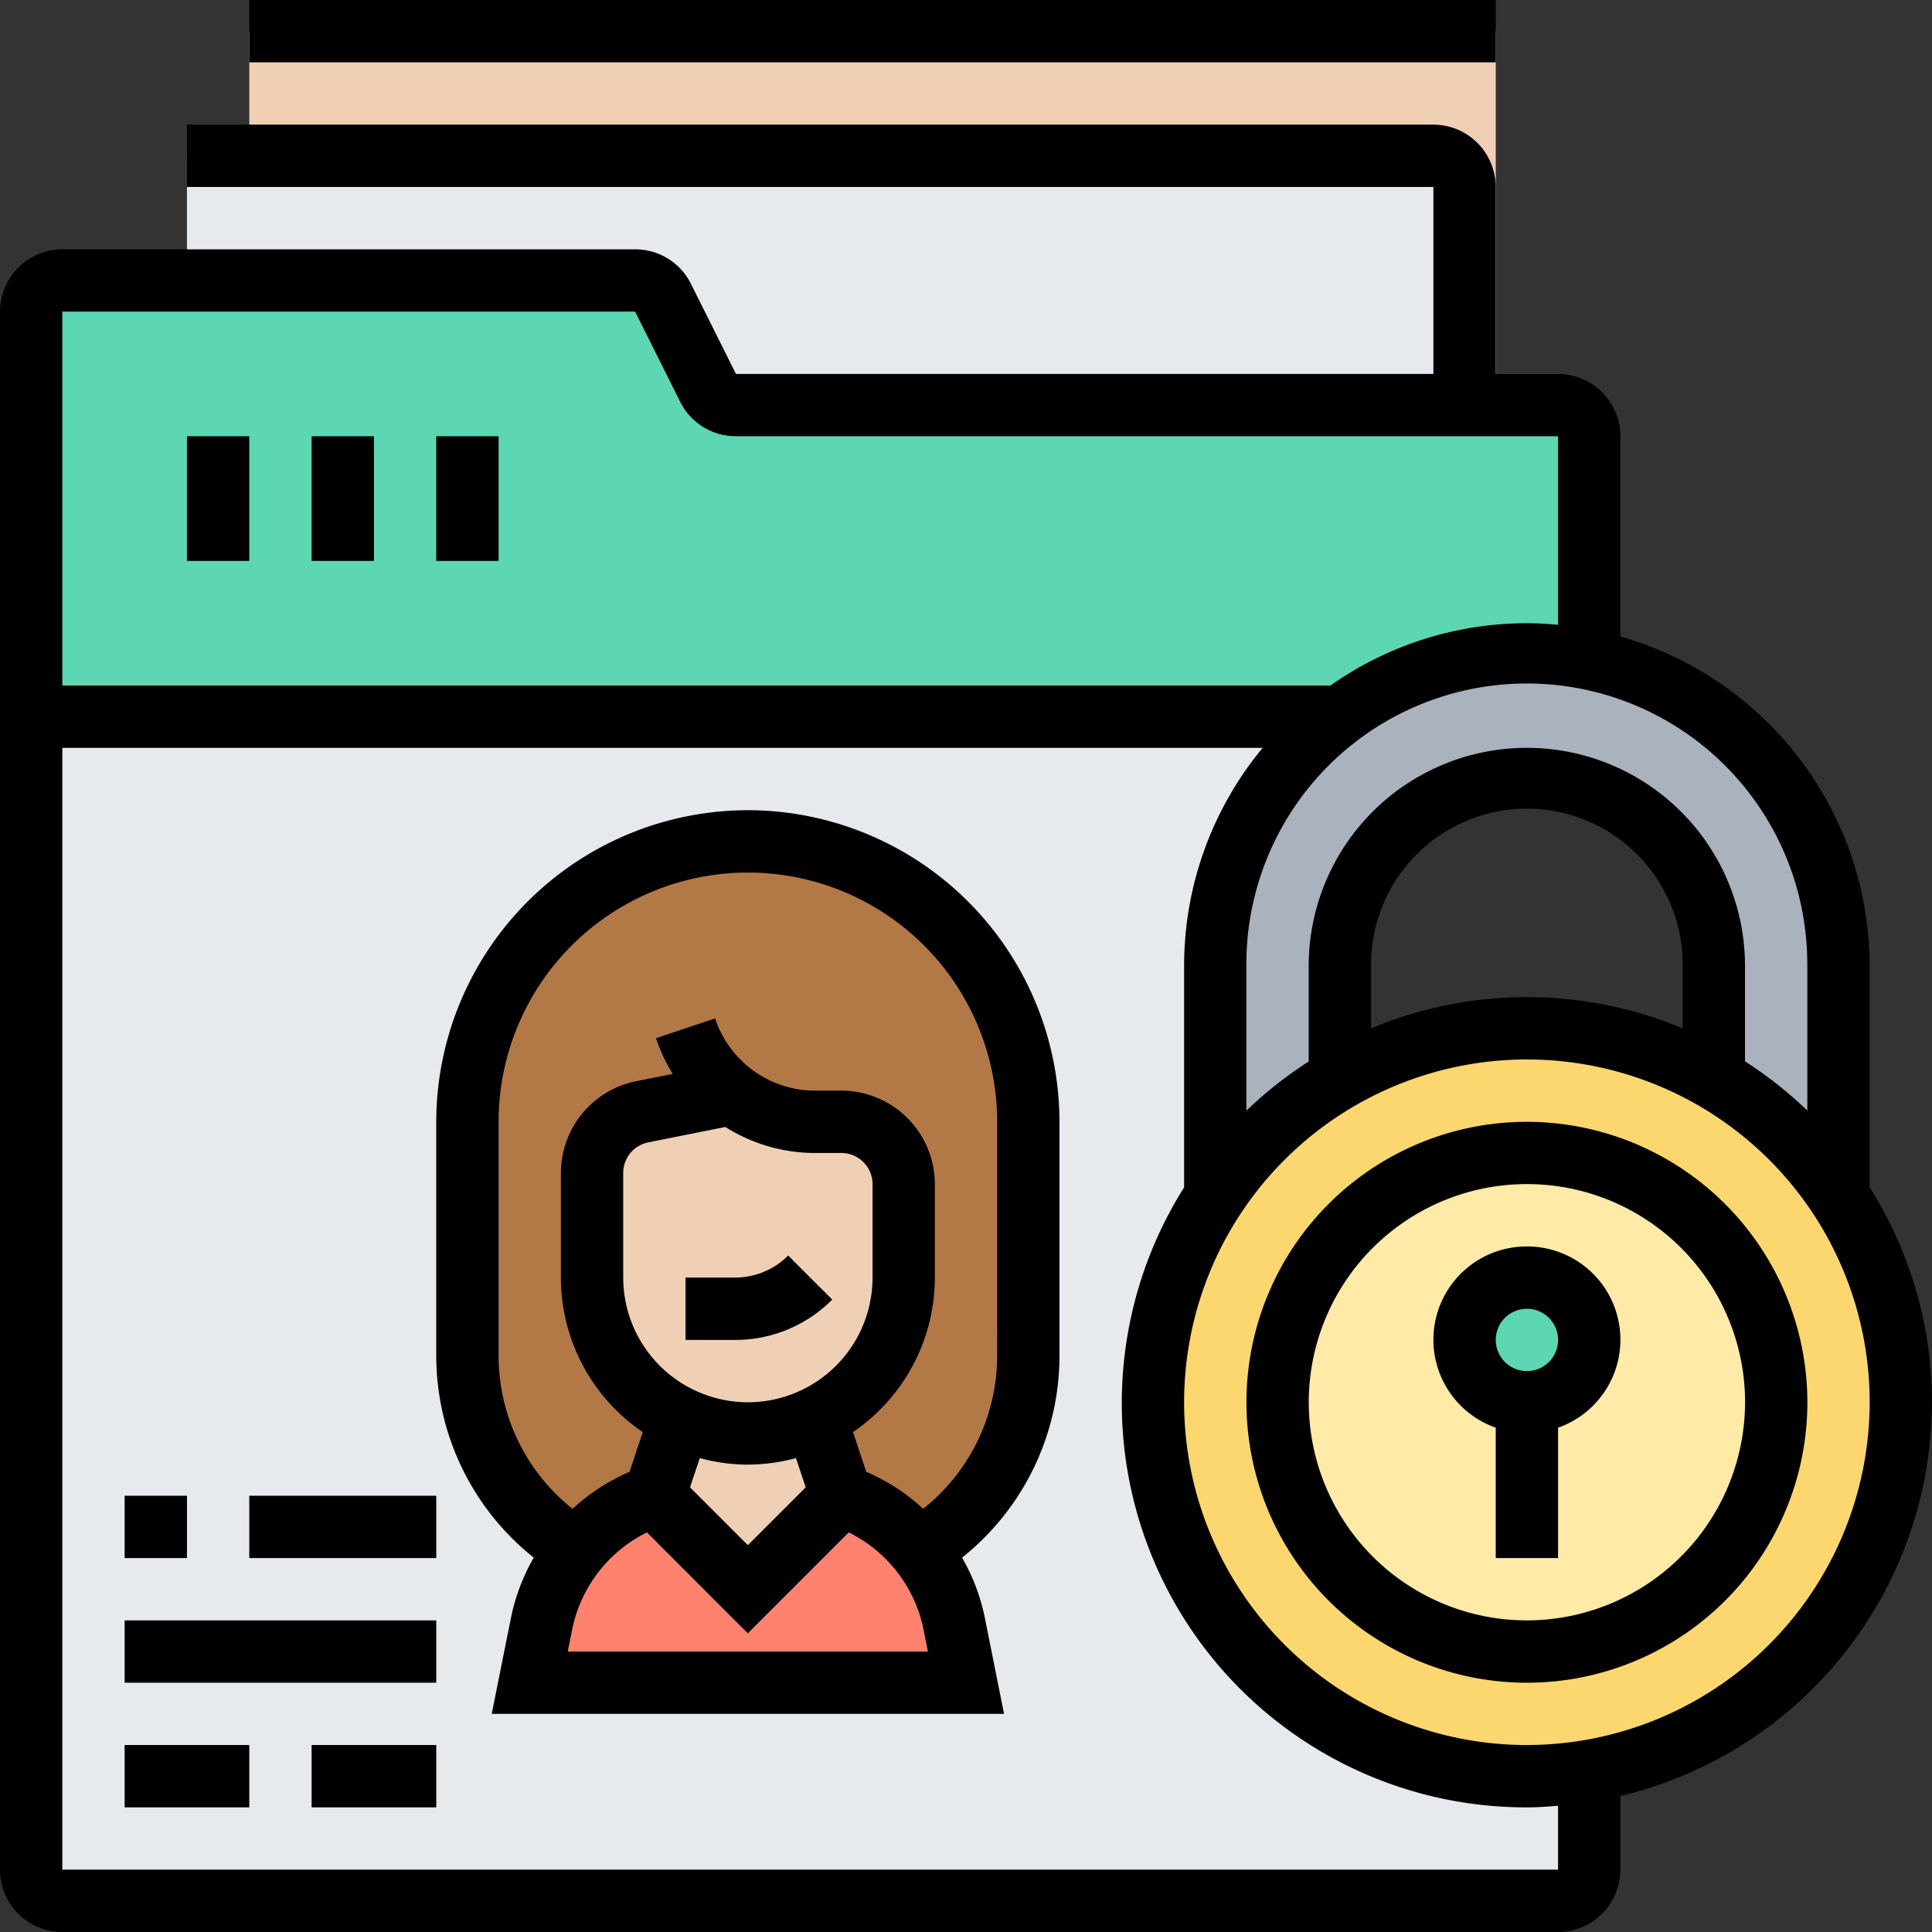 <svg xmlns="http://www.w3.org/2000/svg" width="129.302" height="129.302" viewBox="0 0 129.302 129.302">
  <rect x="0" y="0" width="129.302" height="129.302" fill="#333333" stroke="none"/>
  <g id="Grupo_131971" data-name="Grupo 131971" transform="translate(-1692.575 10195.004)">
    <g id="informacion-personal" transform="translate(1692.575 -10195.004)">
      <g id="Grupo_129768" data-name="Grupo 129768" transform="translate(2.086 2.086)">
        <g id="Grupo_129756" data-name="Grupo 129756" transform="translate(14.599)">
          <path id="Trazado_195055" data-name="Trazado 195055" d="M91.421,1V26.026H89.335v-14.6A2.092,2.092,0,0,0,87.25,9.342H8V1Z" transform="translate(-8 -1)" fill="#f0d0b4"/>
        </g>
        <g id="Grupo_129757" data-name="Grupo 129757" transform="translate(10.428 8.342)">
          <path id="Trazado_195056" data-name="Trazado 195056" d="M91.506,7.086v14.6H42.747a2.092,2.092,0,0,1-1.877-1.147l-3-6.048a2.092,2.092,0,0,0-1.877-1.147H6V5H89.421a2.092,2.092,0,0,1,2.086,2.086Z" transform="translate(-6 -5)" fill="#e6e9ed"/>
        </g>
        <g id="Grupo_129758" data-name="Grupo 129758" transform="translate(0 45.881)">
          <path id="Trazado_195057" data-name="Trazado 195057" d="M1,100.164V23H88.592A20.836,20.836,0,0,0,80.25,39.684v15.37a24.681,24.681,0,0,0-4.171,13.827,25,25,0,0,0,29.2,24.672v6.611a2.092,2.092,0,0,1-2.086,2.086H3.086A2.092,2.092,0,0,1,1,100.164Z" transform="translate(-1 -23)" fill="#e6e9ed"/>
        </g>
        <g id="Grupo_129759" data-name="Grupo 129759" transform="translate(0 16.684)">
          <path id="Trazado_195058" data-name="Trazado 195058" d="M105.276,19.428V34.443A20.9,20.9,0,0,0,88.592,38.2H1V11.086A2.092,2.092,0,0,1,3.086,9H41.417a2.092,2.092,0,0,1,1.877,1.147l3,6.048a2.092,2.092,0,0,0,1.877,1.147H103.19a2.092,2.092,0,0,1,2.086,2.086Z" transform="translate(-1 -9)" fill="#5cd6b3"/>
        </g>
        <g id="Grupo_129760" data-name="Grupo 129760" transform="translate(29.197 54.224)">
          <path id="Trazado_195059" data-name="Trazado 195059" d="M23.342,56.2a10.435,10.435,0,0,0,5.9,9.406L27.513,70.8a11.4,11.4,0,0,0-4.922,3.253,4.37,4.37,0,0,0-.292.355A15.123,15.123,0,0,1,15,61.474V45.77a18.77,18.77,0,0,1,37.539,0v15.7a15.123,15.123,0,0,1-7.3,12.93A11.142,11.142,0,0,0,40.026,70.8L38.3,65.6l2.857-2.023A10.473,10.473,0,0,0,44.2,56.2V49.941a4.183,4.183,0,0,0-4.171-4.171H38.274a9.066,9.066,0,0,1-5.527-1.877L26.7,45.1a4.173,4.173,0,0,0-3.358,4.088Z" transform="translate(-15 -27)" fill="#b27946"/>
        </g>
        <g id="Grupo_129761" data-name="Grupo 129761" transform="translate(33.368 98.019)">
          <path id="Trazado_195060" data-name="Trazado 195060" d="M31.6,54.257,37.855,48a11.142,11.142,0,0,1,5.214,3.608A11.3,11.3,0,0,1,45.4,56.551l.792,3.962H17l.792-3.962a11.3,11.3,0,0,1,2.336-4.943,4.368,4.368,0,0,1,.292-.355A11.4,11.4,0,0,1,25.342,48Z" transform="translate(-17 -48)" fill="#ff826e"/>
        </g>
        <g id="Grupo_129762" data-name="Grupo 129762" transform="translate(41.71 92.826)">
          <path id="Trazado_195061" data-name="Trazado 195061" d="M22.731,45.51a10.532,10.532,0,0,0,9.051,0L33.513,50.7,27.257,56.96,21,50.7Z" transform="translate(-21 -45.51)" fill="#f0d0b4"/>
        </g>
        <g id="Grupo_129763" data-name="Grupo 129763" transform="translate(37.539 71.116)">
          <path id="Trazado_195062" data-name="Trazado 195062" d="M36.81,54.787,33.953,56.81A10.428,10.428,0,0,1,19,47.4V40.4a4.173,4.173,0,0,1,3.358-4.088l6.048-1.21a9.066,9.066,0,0,0,5.527,1.877h1.752a4.183,4.183,0,0,1,4.171,4.171V47.4A10.473,10.473,0,0,1,36.81,54.787Z" transform="translate(-19 -35.1)" fill="#f0d0b4"/>
        </g>
        <g id="Grupo_129764" data-name="Grupo 129764" transform="translate(79.25 41.71)">
          <path id="Trazado_195063" data-name="Trazado 195063" d="M80.71,41.855V57.2a25.421,25.421,0,0,0-8.342-7.842V41.855A12.532,12.532,0,0,0,59.855,29.342,12.523,12.523,0,0,0,47.342,41.855v7.508A24.875,24.875,0,0,0,39,57.225V41.855a20.855,20.855,0,0,1,41.71,0Z" transform="translate(-39 -21)" fill="#aab2bd"/>
        </g>
        <g id="Grupo_129765" data-name="Grupo 129765" transform="translate(75.079 66.737)">
          <path id="Trazado_195064" data-name="Trazado 195064" d="M74.539,36.337a25.422,25.422,0,0,1,8.342,7.842A25.03,25.03,0,1,1,37,58.026,25.048,25.048,0,0,1,74.539,36.337Z" transform="translate(-37 -33)" fill="#fcd770"/>
        </g>
        <g id="Grupo_129766" data-name="Grupo 129766" transform="translate(83.421 75.079)">
          <path id="Trazado_195065" data-name="Trazado 195065" d="M57.684,37A16.684,16.684,0,1,1,41,53.684,16.68,16.68,0,0,1,57.684,37Z" transform="translate(-41 -37)" fill="#ffeaa7"/>
        </g>
        <g id="Grupo_129767" data-name="Grupo 129767" transform="translate(96.427 82.993)">
          <ellipse id="Elipse_6226" data-name="Elipse 6226" cx="3.918" cy="4.478" rx="3.918" ry="4.478" transform="translate(0 0)" fill="#5cd6b3"/>
        </g>
      </g>
      <g id="Grupo_129769" data-name="Grupo 129769">
        <path id="Trazado_195066" data-name="Trazado 195066" d="M52.257,40a6.241,6.241,0,0,0-2.086,12.129v8.726h4.171V52.129A6.241,6.241,0,0,0,52.257,40Zm0,8.342a2.086,2.086,0,1,1,2.086-2.086A2.088,2.088,0,0,1,52.257,48.342Z" transform="translate(49.934 43.421)"/>
        <path id="Trazado_195067" data-name="Trazado 195067" d="M58.77,36a18.77,18.77,0,1,0,18.77,18.77A18.791,18.791,0,0,0,58.77,36Zm0,33.368a14.6,14.6,0,1,1,14.6-14.6A14.616,14.616,0,0,1,58.77,69.368Z" transform="translate(43.421 39.079)"/>
        <path id="Trazado_195068" data-name="Trazado 195068" d="M129.3,89.506a26.9,26.9,0,0,0-4.171-14.382V60.309a22.969,22.969,0,0,0-16.684-22.052v-13.4a4.175,4.175,0,0,0-4.171-4.171H100.1V8.171A4.175,4.175,0,0,0,95.934,4H12.513V8.171H95.934V20.684H49.256l-3.018-6.038a4.15,4.15,0,0,0-3.731-2.3H4.171A4.175,4.175,0,0,0,0,16.513V120.789a4.175,4.175,0,0,0,4.171,4.171h100.1a4.175,4.175,0,0,0,4.171-4.171v-4.928A27.141,27.141,0,0,0,129.3,89.506Zm-8.342-29.2v9.679a27.22,27.22,0,0,0-4.171-3.291V60.309a14.6,14.6,0,1,0-29.2,0V66.7a27.22,27.22,0,0,0-4.171,3.291V60.309a18.77,18.77,0,1,1,37.539,0Zm-8.342,4.177a27.037,27.037,0,0,0-20.855,0V60.309a10.428,10.428,0,1,1,20.855,0ZM42.507,16.513l3.018,6.038a4.15,4.15,0,0,0,3.731,2.3h55.02V37.475c-.688-.063-1.381-.106-2.086-.106a22.8,22.8,0,0,0-13.149,4.171H4.171V16.513Zm61.769,104.276H4.171V45.71H84.507a22.834,22.834,0,0,0-5.258,14.6V75.125a27.06,27.06,0,0,0,22.941,41.494c.7,0,1.4-.052,2.086-.106Zm-2.086-8.342a22.941,22.941,0,1,1,22.941-22.941A22.968,22.968,0,0,1,102.19,112.447Z" transform="translate(0 4.342)"/>
        <path id="Trazado_195069" data-name="Trazado 195069" d="M8,0H91.421V4.171H8Z" transform="translate(8.684)"/>
        <path id="Trazado_195070" data-name="Trazado 195070" d="M6,14h4.171v8.342H6Z" transform="translate(6.513 15.197)"/>
        <path id="Trazado_195071" data-name="Trazado 195071" d="M10,14h4.171v8.342H10Z" transform="translate(10.855 15.197)"/>
        <path id="Trazado_195072" data-name="Trazado 195072" d="M14,14h4.171v8.342H14Z" transform="translate(15.197 15.197)"/>
        <path id="Trazado_195073" data-name="Trazado 195073" d="M4,56h8.342v4.171H4Z" transform="translate(4.342 60.789)"/>
        <path id="Trazado_195074" data-name="Trazado 195074" d="M10,56h8.342v4.171H10Z" transform="translate(10.855 60.789)"/>
        <path id="Trazado_195075" data-name="Trazado 195075" d="M4,52H24.855v4.171H4Z" transform="translate(4.342 56.447)"/>
        <path id="Trazado_195076" data-name="Trazado 195076" d="M4,48H8.171v4.171H4Z" transform="translate(4.342 52.105)"/>
        <path id="Trazado_195077" data-name="Trazado 195077" d="M8,48H20.513v4.171H8Z" transform="translate(8.684 52.105)"/>
        <path id="Trazado_195078" data-name="Trazado 195078" d="M25.308,41.767H22v4.171h3.308a9.145,9.145,0,0,0,6.511-2.7l-2.951-2.949a5,5,0,0,1-3.56,1.474Z" transform="translate(23.881 43.739)"/>
        <path id="Trazado_195079" data-name="Trazado 195079" d="M34.855,26A20.879,20.879,0,0,0,14,46.855v15.7a17.277,17.277,0,0,0,6.526,13.468,13.368,13.368,0,0,0-1.52,4L17.712,86.48H52l-1.291-6.457a13.368,13.368,0,0,0-1.52-4A17.275,17.275,0,0,0,55.71,62.555v-15.7A20.879,20.879,0,0,0,34.855,26ZM22.8,82.309l.294-1.466A9.31,9.31,0,0,1,28.1,74.334l6.751,6.753,6.753-6.753a9.306,9.306,0,0,1,5.009,6.509l.292,1.466ZM34.855,65.625a8.35,8.35,0,0,1-8.342-8.342V50.275a2.086,2.086,0,0,1,1.677-2.044L33.347,47.2a11.237,11.237,0,0,0,6.017,1.741h1.748A2.088,2.088,0,0,1,43.2,51.026v6.257A8.35,8.35,0,0,1,34.855,65.625Zm0,4.171a12.506,12.506,0,0,0,3.218-.434l.653,1.958-3.871,3.869-3.871-3.871.653-1.958A12.417,12.417,0,0,0,34.855,69.8Zm16.684-7.241a13.085,13.085,0,0,1-4.949,10.2,13.424,13.424,0,0,0-3.812-2.476l-.886-2.661a12.512,12.512,0,0,0,5.477-10.34V51.026a6.264,6.264,0,0,0-6.257-6.257H39.364a7.067,7.067,0,0,1-4.905-1.977l-.013-.067-.046.008a7.049,7.049,0,0,1-1.737-2.795l-3.956,1.32a11.294,11.294,0,0,0,1.122,2.39l-2.455.49a6.273,6.273,0,0,0-5.032,6.136v7.007a12.509,12.509,0,0,0,5.479,10.34l-.886,2.661a13.379,13.379,0,0,0-3.812,2.476,13.08,13.08,0,0,1-4.951-10.2v-15.7a16.684,16.684,0,0,1,33.368,0Z" transform="translate(15.197 28.224)"/>
      </g>
    </g>
  </g>
</svg>
